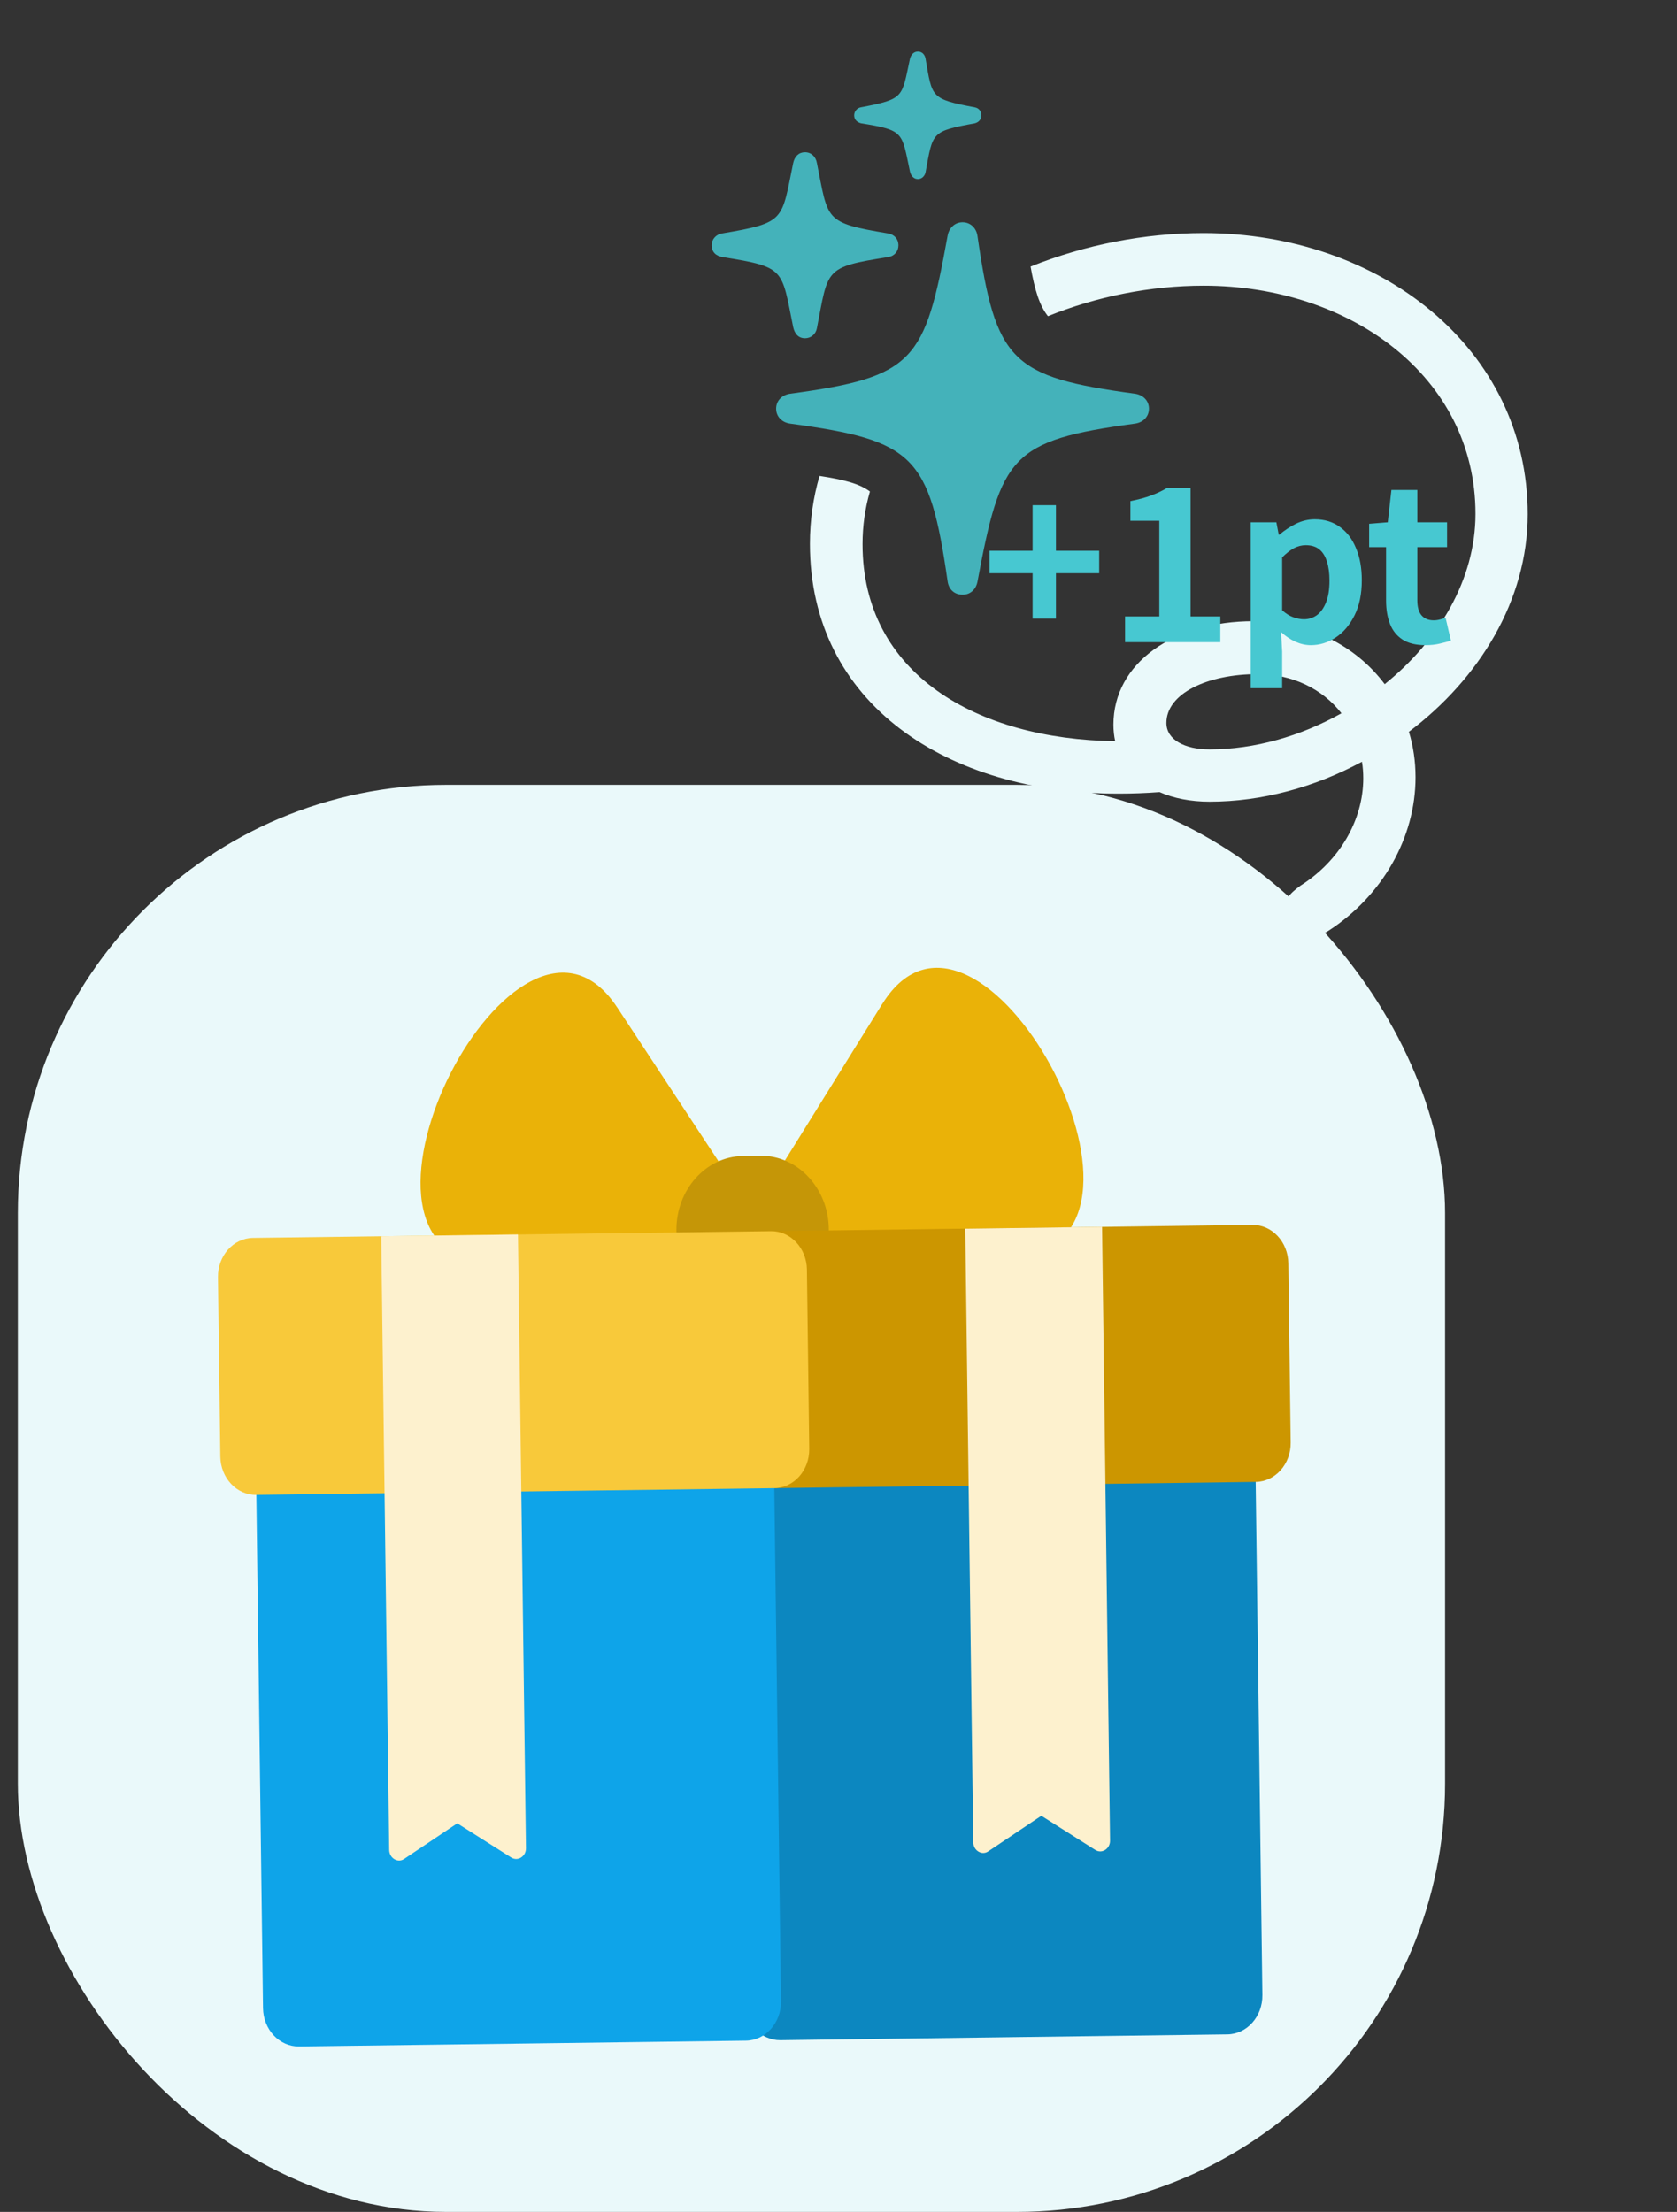 <svg width="47" height="62" viewBox="0 0 47 62" fill="none" xmlns="http://www.w3.org/2000/svg">
<rect x="0" y="0" width="47" height="62" fill="#333333" stroke="none"/>
<rect x="0.5" y="22" width="40" height="40" rx="12" fill="#EAF9FA"/>
<path fill-rule="evenodd" clip-rule="evenodd" d="M24.727 28.138L20.949 34.216C20.657 34.685 20.605 35.131 20.795 35.483C20.988 35.837 21.372 35.996 21.887 35.942L28.574 35.211C33.327 34.692 27.413 23.818 24.727 28.141L24.727 28.138Z" fill="#EAB208"/>
<path fill-rule="evenodd" clip-rule="evenodd" d="M17.296 28.234L21.231 34.212C21.535 34.673 21.599 35.118 21.418 35.474C21.237 35.83 20.855 36.002 20.338 35.962L13.635 35.406C8.87 35.011 14.499 23.986 17.297 28.237L17.296 28.234Z" fill="#EAB208"/>
<path fill-rule="evenodd" clip-rule="evenodd" d="M20.818 32.403L21.314 32.396C22.352 32.383 23.213 33.302 23.228 34.439C23.243 35.575 22.406 36.517 21.368 36.53L20.872 36.536C19.834 36.55 18.972 35.631 18.958 34.494C18.943 33.358 19.78 32.416 20.818 32.403Z" fill="#C59607"/>
<path d="M21.636 39.098L34.163 38.934C34.713 38.927 35.164 39.409 35.172 40.011L35.38 55.921C35.387 56.523 34.949 57.016 34.399 57.023L21.872 57.186C21.322 57.193 20.871 56.712 20.863 56.11L20.656 40.2C20.648 39.598 21.087 39.105 21.636 39.098Z" fill="#0C87C0"/>
<path d="M20.582 34.523L35.099 34.334C35.648 34.327 36.099 34.809 36.107 35.41L36.173 40.435C36.181 41.037 35.742 41.53 35.192 41.537L20.676 41.726C20.126 41.733 19.675 41.252 19.667 40.65L19.602 35.625C19.594 35.024 20.032 34.53 20.582 34.523Z" fill="#CC9600"/>
<path d="M8.145 39.273L20.672 39.11C21.222 39.103 21.673 39.585 21.681 40.186L21.888 56.097C21.896 56.698 21.457 57.192 20.908 57.199L8.381 57.362C7.831 57.369 7.38 56.888 7.372 56.286L7.165 40.376C7.157 39.774 7.596 39.281 8.145 39.273Z" fill="#0EA4E9"/>
<path d="M7.09 34.699L21.606 34.51C22.156 34.503 22.607 34.984 22.615 35.586L22.68 40.611C22.688 41.213 22.25 41.706 21.7 41.713L7.184 41.902C6.634 41.909 6.183 41.428 6.175 40.826L6.109 35.801C6.102 35.199 6.54 34.706 7.09 34.699Z" fill="#F8C93A"/>
<path fill-rule="evenodd" clip-rule="evenodd" d="M12.817 51.108L11.329 52.105C11.243 52.165 11.141 52.166 11.051 52.112C10.962 52.057 10.91 51.963 10.908 51.852L10.684 34.652L14.517 34.602L14.741 51.802C14.743 51.913 14.693 52.008 14.605 52.065C14.517 52.122 14.415 52.121 14.328 52.066L12.814 51.108L12.817 51.108Z" fill="#FDF1CE"/>
<path fill-rule="evenodd" clip-rule="evenodd" d="M29.186 50.896L27.698 51.893C27.612 51.953 27.51 51.954 27.421 51.9C27.331 51.845 27.279 51.751 27.277 51.639L27.053 34.44L30.887 34.389L31.11 51.59C31.112 51.701 31.062 51.796 30.974 51.853C30.886 51.91 30.784 51.909 30.697 51.854L29.183 50.896L29.186 50.896Z" fill="#FDF1CE"/>
<g clip-path="url(#clip0_166_144)">
<path d="M42.816 14.414C42.816 16.833 41.452 19.03 39.486 20.512C39.608 20.912 39.672 21.339 39.672 21.787C39.672 23.477 38.744 25.107 37.24 26.084C37.055 26.201 36.928 26.26 36.713 26.26C36.254 26.26 35.961 25.947 35.961 25.586C35.961 25.234 36.166 25.029 36.449 24.824C37.543 24.131 38.207 22.988 38.207 21.816C38.207 21.657 38.196 21.501 38.17 21.352C36.853 22.064 35.372 22.471 33.9 22.471C33.37 22.471 32.895 22.377 32.499 22.203C32.112 22.232 31.732 22.246 31.352 22.246C26.547 22.246 22.699 19.727 22.699 15.244C22.699 14.581 22.792 13.944 22.968 13.34C23.647 13.444 24.083 13.555 24.381 13.777C24.244 14.248 24.174 14.742 24.174 15.254C24.174 18.887 27.372 20.723 31.254 20.776C31.222 20.629 31.205 20.474 31.205 20.312C31.205 18.584 32.895 17.412 35.131 17.412C36.663 17.412 37.994 18.09 38.808 19.177C40.316 17.964 41.352 16.253 41.352 14.404C41.352 10.547 37.826 8.008 33.734 8.008C32.245 8.008 30.735 8.311 29.37 8.863C29.13 8.561 29 8.127 28.883 7.472C30.403 6.863 32.073 6.533 33.725 6.533C38.676 6.533 42.816 9.766 42.816 14.414ZM32.69 20.264C32.69 20.732 33.197 21.006 33.9 21.006C35.166 21.006 36.456 20.634 37.596 19.993C37.065 19.312 36.224 18.896 35.248 18.896C33.832 18.896 32.69 19.443 32.69 20.264Z" fill="#EAF9FA"/>
<path d="M26.977 16.67C27.201 16.67 27.357 16.514 27.396 16.299C28.051 12.783 28.334 12.344 31.801 11.875C32.035 11.846 32.201 11.68 32.201 11.455C32.201 11.23 32.035 11.065 31.801 11.035C28.344 10.566 27.904 10.137 27.396 6.621C27.367 6.396 27.201 6.23 26.977 6.23C26.762 6.23 26.596 6.387 26.557 6.611C25.922 10.127 25.619 10.566 22.152 11.035C21.918 11.065 21.752 11.23 21.752 11.455C21.752 11.68 21.918 11.846 22.152 11.875C25.609 12.344 26.049 12.764 26.557 16.289C26.586 16.514 26.742 16.67 26.977 16.67ZM22.562 9.482C22.729 9.482 22.865 9.365 22.895 9.199C23.217 7.539 23.09 7.49 24.887 7.207C25.072 7.178 25.18 7.041 25.18 6.875C25.18 6.709 25.072 6.572 24.887 6.543C23.09 6.24 23.217 6.182 22.895 4.57C22.865 4.395 22.738 4.268 22.562 4.268C22.387 4.268 22.27 4.385 22.23 4.57C21.898 6.182 22.025 6.24 20.238 6.543C20.062 6.572 19.945 6.709 19.945 6.875C19.945 7.061 20.062 7.178 20.258 7.207C22.025 7.49 21.898 7.539 22.23 9.17C22.27 9.355 22.377 9.482 22.562 9.482ZM25.727 5.02C25.834 5.02 25.922 4.932 25.941 4.824C26.146 3.711 26.088 3.682 27.318 3.457C27.436 3.428 27.504 3.34 27.504 3.232C27.504 3.125 27.436 3.027 27.318 3.008C26.078 2.773 26.127 2.734 25.941 1.65C25.922 1.533 25.844 1.445 25.727 1.445C25.609 1.445 25.531 1.533 25.502 1.65C25.268 2.734 25.355 2.773 24.125 3.008C24.018 3.027 23.939 3.125 23.939 3.232C23.939 3.35 24.018 3.428 24.135 3.457C25.355 3.652 25.268 3.711 25.502 4.805C25.531 4.932 25.609 5.02 25.727 5.02Z" fill="#47C8D1" fill-opacity="0.85"/>
<path d="M28.94 17.34V16.068H27.734V15.438H28.94V14.16H29.594V15.438H30.806V16.068H29.594V17.34H28.94ZM31.531 18V17.28H32.491V14.598H31.681V14.046C31.905 14.002 32.097 13.95 32.257 13.89C32.421 13.83 32.573 13.758 32.713 13.674H33.367V17.28H34.201V18H31.531ZM35.052 19.29V14.64H35.772L35.838 14.988H35.856C35.996 14.868 36.15 14.766 36.318 14.682C36.49 14.598 36.666 14.556 36.846 14.556C37.122 14.556 37.358 14.628 37.554 14.772C37.75 14.912 37.9 15.11 38.004 15.366C38.112 15.618 38.166 15.918 38.166 16.266C38.166 16.65 38.098 16.978 37.962 17.25C37.826 17.522 37.648 17.73 37.428 17.874C37.212 18.014 36.982 18.084 36.738 18.084C36.594 18.084 36.45 18.052 36.306 17.988C36.166 17.924 36.032 17.834 35.904 17.718L35.934 18.264V19.29H35.052ZM36.546 17.358C36.678 17.358 36.798 17.32 36.906 17.244C37.014 17.164 37.1 17.044 37.164 16.884C37.228 16.724 37.26 16.522 37.26 16.278C37.26 16.066 37.236 15.886 37.188 15.738C37.14 15.586 37.068 15.472 36.972 15.396C36.876 15.32 36.75 15.282 36.594 15.282C36.482 15.282 36.372 15.31 36.264 15.366C36.16 15.422 36.05 15.508 35.934 15.624V17.106C36.042 17.202 36.148 17.268 36.252 17.304C36.356 17.34 36.454 17.358 36.546 17.358ZM39.95 18.084C39.686 18.084 39.472 18.032 39.308 17.928C39.144 17.82 39.026 17.672 38.954 17.484C38.882 17.296 38.846 17.078 38.846 16.83V15.336H38.372V14.682L38.894 14.64L38.996 13.734H39.722V14.64H40.556V15.336H39.722V16.824C39.722 17.016 39.762 17.158 39.842 17.25C39.922 17.342 40.036 17.388 40.184 17.388C40.24 17.388 40.298 17.38 40.358 17.364C40.418 17.348 40.47 17.332 40.514 17.316L40.664 17.958C40.572 17.986 40.466 18.014 40.346 18.042C40.23 18.07 40.098 18.084 39.95 18.084Z" fill="#47C8D1"/>
</g>
<defs>
<clipPath id="clip0_166_144">
<rect width="28.877" height="30.498" fill="white" transform="translate(17.5)"/>
</clipPath>
</defs>
</svg>
